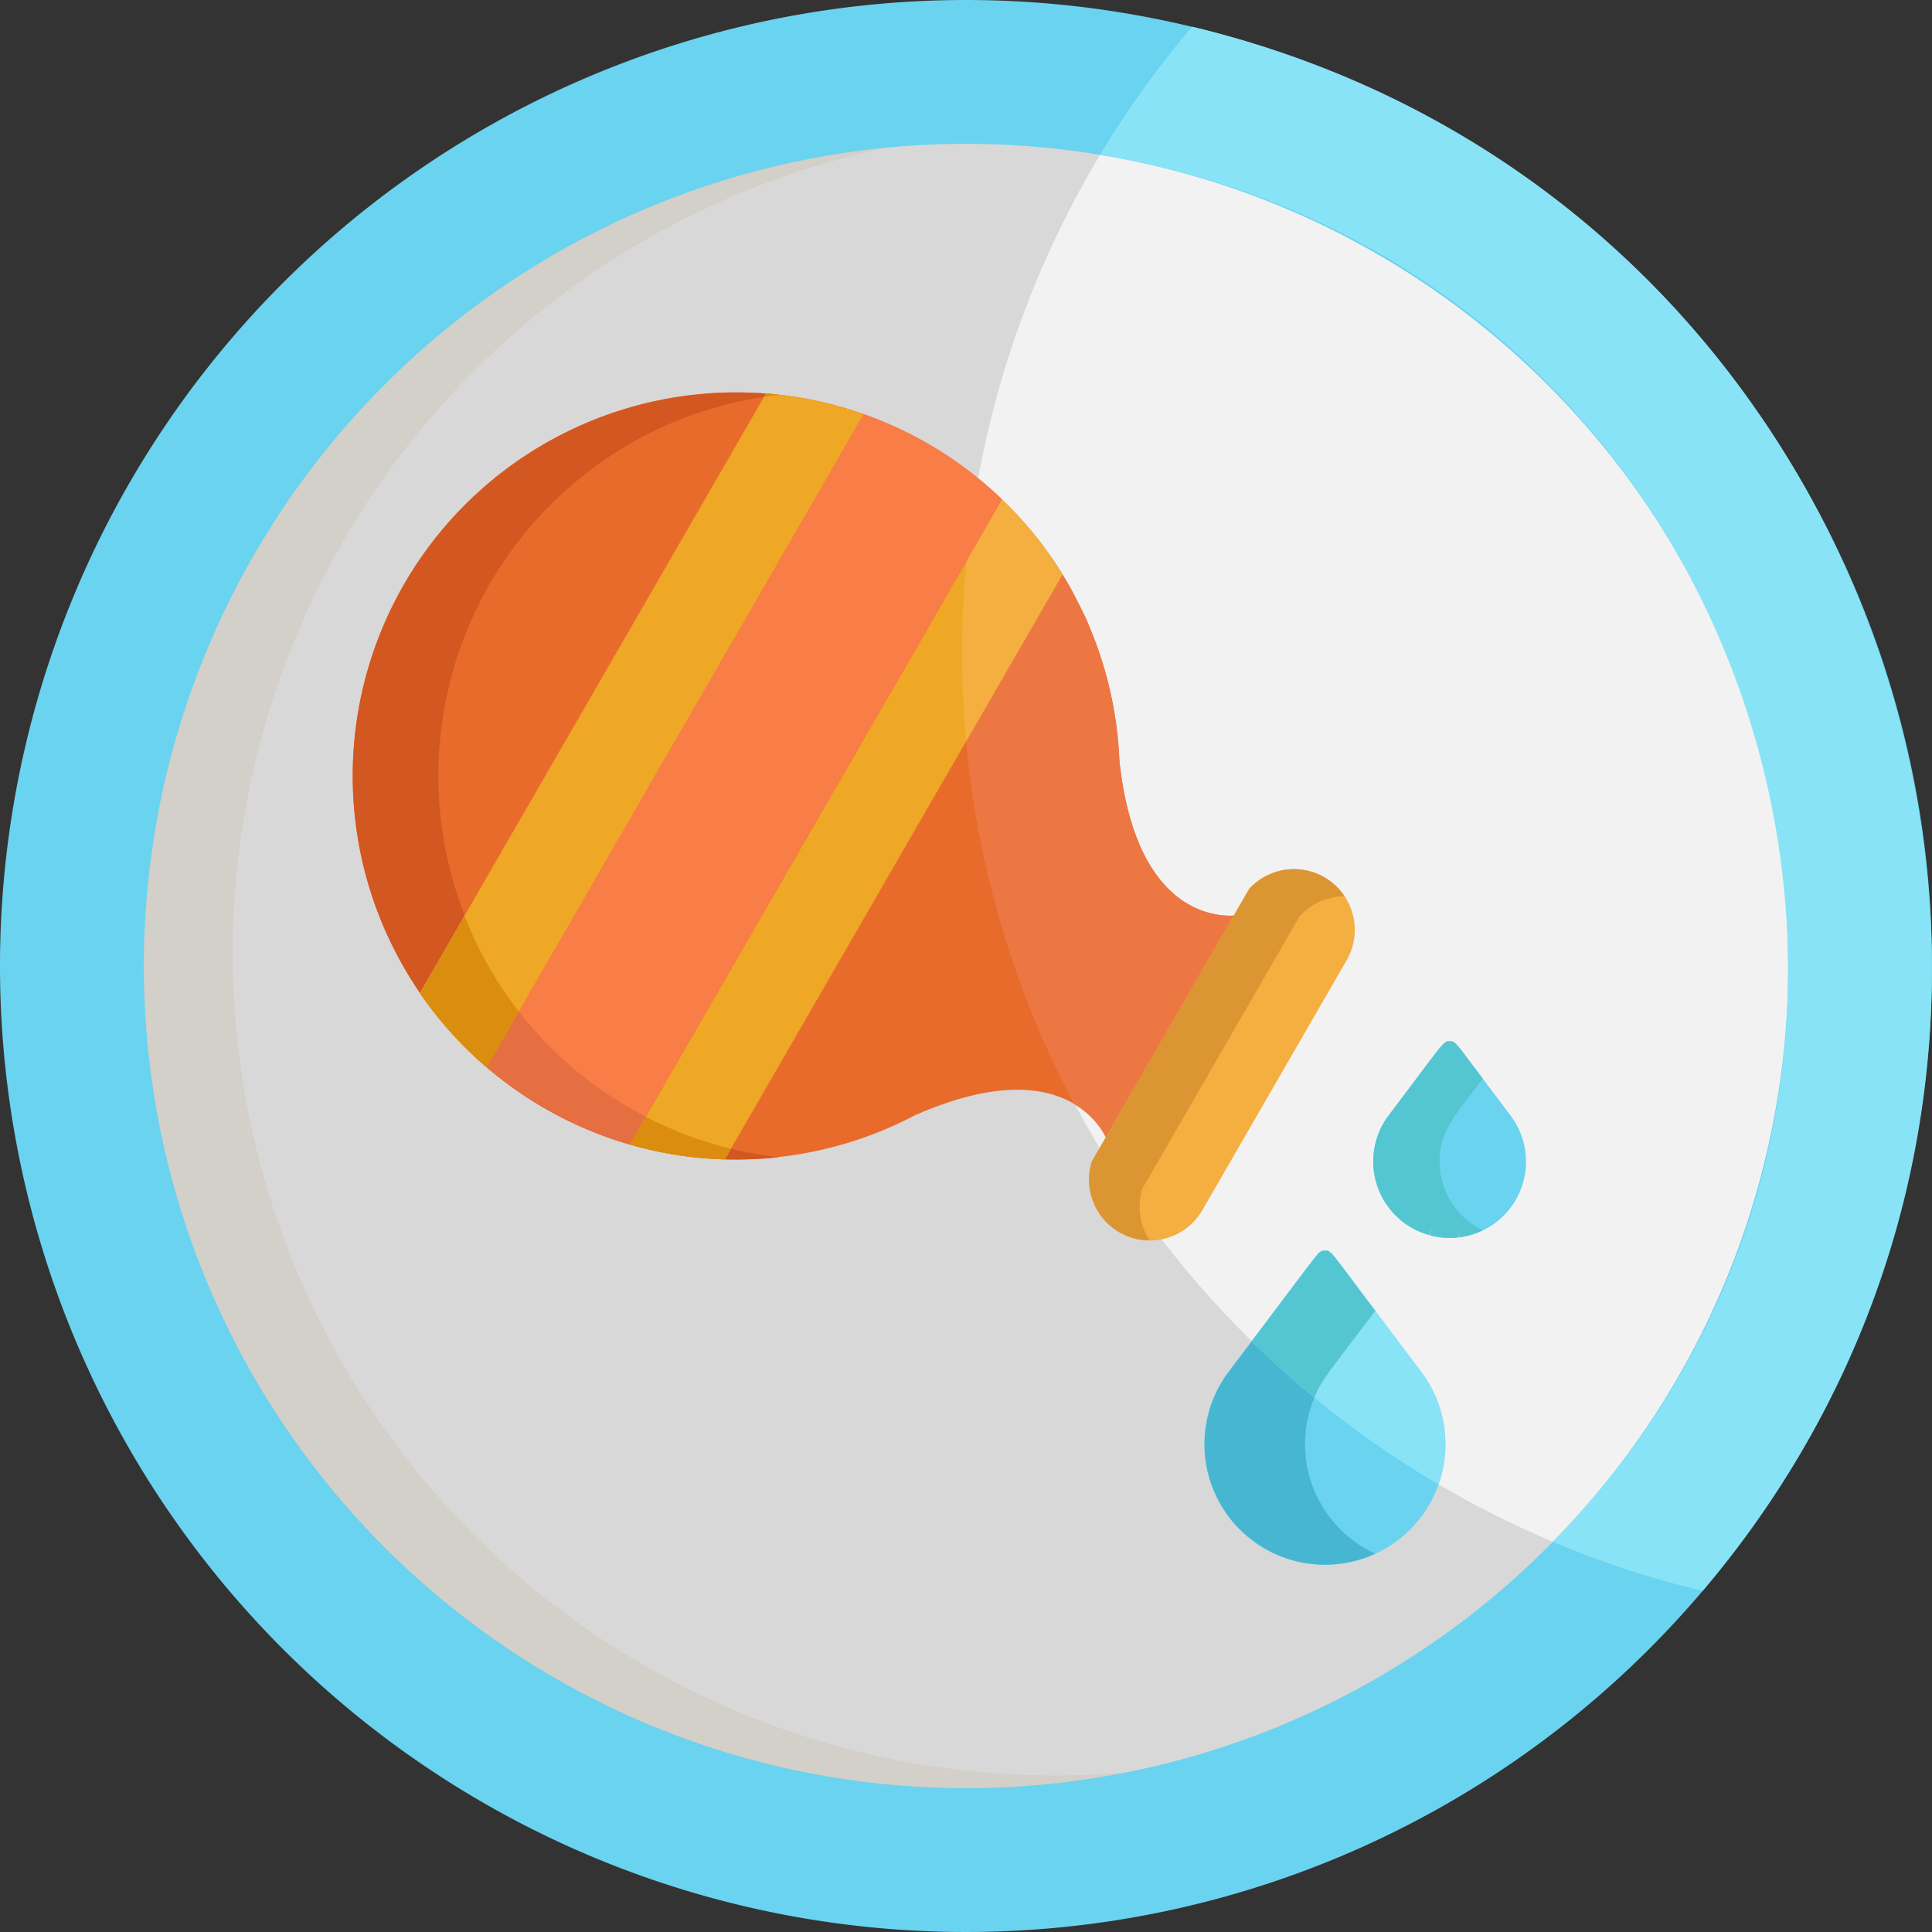 <svg xmlns="http://www.w3.org/2000/svg" width="62.518" height="62.518" viewBox="0 0 62.518 62.518"><rect x="0" y="0" width="62.518" height="62.518" fill="#333333" stroke="none"/><defs><style>


.a{fill:#d8d8d8;}.b{fill:#d3cfc9;}.c{fill:#f2f2f2;}.d{fill:#e86b2c;}.e{fill:#d35720;}.f{fill:#ed7743;}.g{fill:#f97d46;}.h{fill:#e56f41;}.i{fill:#efa726;}.j{fill:#db8d0f;}.k{fill:#f4af40;}.l{fill:#6ad3ef;}.m{fill:#47b7d1;}.n{fill:#89e3f7;}.o{fill:#54c6d1;}.p{fill:#db9633;}

</style></defs><path class="a" d="M61.456,34.787a27,27,0,1,0,27.381,28.68A26.942,26.942,0,0,0,61.456,34.787Z" transform="translate(-30.659 -30.534)"/><path class="b" d="M64.78,87.993a26.618,26.618,0,0,1-1.667-53.182c-.548-.023-1.1-.031-1.656-.021A27,27,0,1,0,70.529,87.37,26.709,26.709,0,0,1,64.78,87.993Z" transform="translate(-30.66 -30.539)"/><path class="c" d="M259.66,37.915a31.257,31.257,0,0,0,14.788,45.413A27.012,27.012,0,0,0,259.66,37.915Z" transform="translate(-223.83 -33.285)"/><path class="d" d="M116.614,110.645c.028.05.506.97.506,1.028a12.451,12.451,0,0,1,1.027,4.465h0c.6,5.6,3.853,5,3.853,5a3.544,3.544,0,0,1,.473-.725l-5.09,8.816a3.576,3.576,0,0,1,.392-.771s-1.11-3.112-6.26-.835h0a12.411,12.411,0,1,1,5.1-16.982Z" transform="translate(-81.923 -91.526)"/><path class="e" d="M97.721,110.212a12.393,12.393,0,0,1,9.373-6.129,12.411,12.411,0,1,0-.016,24.668A12.422,12.422,0,0,1,97.721,110.212Z" transform="translate(-81.879 -91.305)"/><path class="f" d="M263.9,140.859s-3.25.595-3.853-5h0a12.417,12.417,0,0,0-4.583-9.139,31.245,31.245,0,0,0,3.127,20.257,2.575,2.575,0,0,1,1.083,1.205l-.2.349.028.045,4.872-8.439A3.542,3.542,0,0,0,263.9,140.859Z" transform="translate(-223.828 -111.243)"/><path class="g" d="M122.489,104.3l-11.2,19.4a12.476,12.476,0,0,0,6.792,4.9l12.048-20.867A12.429,12.429,0,0,0,122.489,104.3Z" transform="translate(-97.699 -91.569)"/><g transform="translate(13.589 12.737)"><path class="h" d="M202.514,104.417c.161-.025.323-.047.486-.065-.02,0-.231-.026-.424-.04Z" transform="translate(-191.375 -104.311)"/><path class="h" d="M118.6,249.2a12.354,12.354,0,0,1-5.866-6.5l-1.444,2.5a12.445,12.445,0,0,0,6.792,4.9Z" transform="translate(-111.288 -225.798)"/></g><path class="i" d="M178.531,138.961l2.381-4.124a12.172,12.172,0,0,0-1.952-2.421l-12.048,20.867a12.142,12.142,0,0,0,3.073.48l6.9-11.957" transform="translate(-146.531 -116.246)"/><path class="j" d="M170.185,296.992a12.2,12.2,0,0,1-2.754-1.033l-.518.9a12.14,12.14,0,0,0,3.073.48Z" transform="translate(-146.532 -259.821)"/><path class="k" d="M255.1,140.23l3.114-5.394a12.168,12.168,0,0,0-1.952-2.421l-1.158,2.006A31.188,31.188,0,0,0,255.1,140.23Z" transform="translate(-223.837 -116.246)"/><path class="i" d="M125.641,104.972a12.331,12.331,0,0,0-3.154-.668l-11.2,19.4a12.323,12.323,0,0,0,2.155,2.4Z" transform="translate(-97.698 -91.568)"/><g transform="translate(13.589 12.737)"><path class="j" d="M112.733,242.7l-1.445,2.5a12.317,12.317,0,0,0,2.155,2.4l1.043-1.807A12.4,12.4,0,0,1,112.733,242.7Z" transform="translate(-111.288 -225.798)"/><path class="j" d="M202.576,104.311l-.061.106c.162-.025.324-.047.487-.066Q202.789,104.327,202.576,104.311Z" transform="translate(-191.376 -104.311)"/></g><path class="l" d="M323.021,331.449c-.221,0-.017-.186-3.112,3.913a3.9,3.9,0,1,0,6.223,0C323.029,331.252,323.237,331.449,323.021,331.449Z" transform="translate(-280.148 -290.976)"/><path class="m" d="M323.11,335.372,324.6,333.4c-1.494-1.977-1.418-1.946-1.626-1.946a.314.314,0,0,0-.251.125l-2.861,3.788a3.9,3.9,0,0,0,4.738,5.895A3.9,3.9,0,0,1,323.11,335.372Z" transform="translate(-280.096 -290.986)"/><path class="n" d="M334.084,331.449c-.216,0-.088-.091-2.369,2.93a31.351,31.351,0,0,0,6.044,4.631,3.9,3.9,0,0,0-.563-3.648C334.092,331.252,334.3,331.449,334.084,331.449Z" transform="translate(-291.211 -290.976)"/><path class="o" d="M333.742,336.207c.242-.576.373-.692,1.968-2.8-1.494-1.977-1.418-1.946-1.626-1.946s-.088-.091-2.369,2.929Q332.687,335.341,333.742,336.207Z" transform="translate(-291.211 -290.984)"/><path class="l" d="M368.353,278.328c-1.85-2.45-1.76-2.4-1.971-2.4s-.115-.056-1.971,2.4a2.471,2.471,0,0,0,1.318,3.873l.081-.3-.063.309a2.463,2.463,0,0,0,.934.065l-.039-.312.053.311A2.473,2.473,0,0,0,368.353,278.328Z" transform="translate(-319.474 -242.232)"/><path class="o" d="M366.088,280.16c-.171-1.225.487-1.845,1.372-3.018-.89-1.179-.872-1.216-1.074-1.216s-.115-.056-1.971,2.4a2.471,2.471,0,0,0,1.318,3.873l.081-.3-.063.309a2.47,2.47,0,0,0,.934.064l-.039-.312.053.311a2.427,2.427,0,0,0,.761-.228A2.458,2.458,0,0,1,366.088,280.16Z" transform="translate(-319.478 -242.234)"/><path class="l" d="M31.259,0A31.259,31.259,0,1,0,62.518,31.259,31.259,31.259,0,0,0,31.259,0Zm0,57.864A26.605,26.605,0,1,1,57.864,31.259,26.605,26.605,0,0,1,31.259,57.864Z" transform="translate(0 0)"/><path class="n" d="M311.006,57.69c14.973-17.634,6.179-45.17-16.519-50.616a31.287,31.287,0,0,0-2.984,4.145C312.768,14.7,321.172,40.8,306.155,56.1A30.963,30.963,0,0,0,311.006,57.69Z" transform="translate(-255.909 -6.21)"/><path class="k" d="M296.224,230.593a1.966,1.966,0,0,1,.72,2.685l-4.668,8.085a1.965,1.965,0,0,1-3.575-1.577l5.09-8.816A1.965,1.965,0,0,1,296.224,230.593Z" transform="translate(-253.368 -202.205)"/><path class="p" d="M290.326,240.672l5.09-8.816a1.969,1.969,0,0,1,1.452-.64,1.963,1.963,0,0,0-3.088-.241l-5.09,8.816a1.964,1.964,0,0,0,1.87,2.558A1.969,1.969,0,0,1,290.326,240.672Z" transform="translate(-253.358 -202.211)"/></svg>